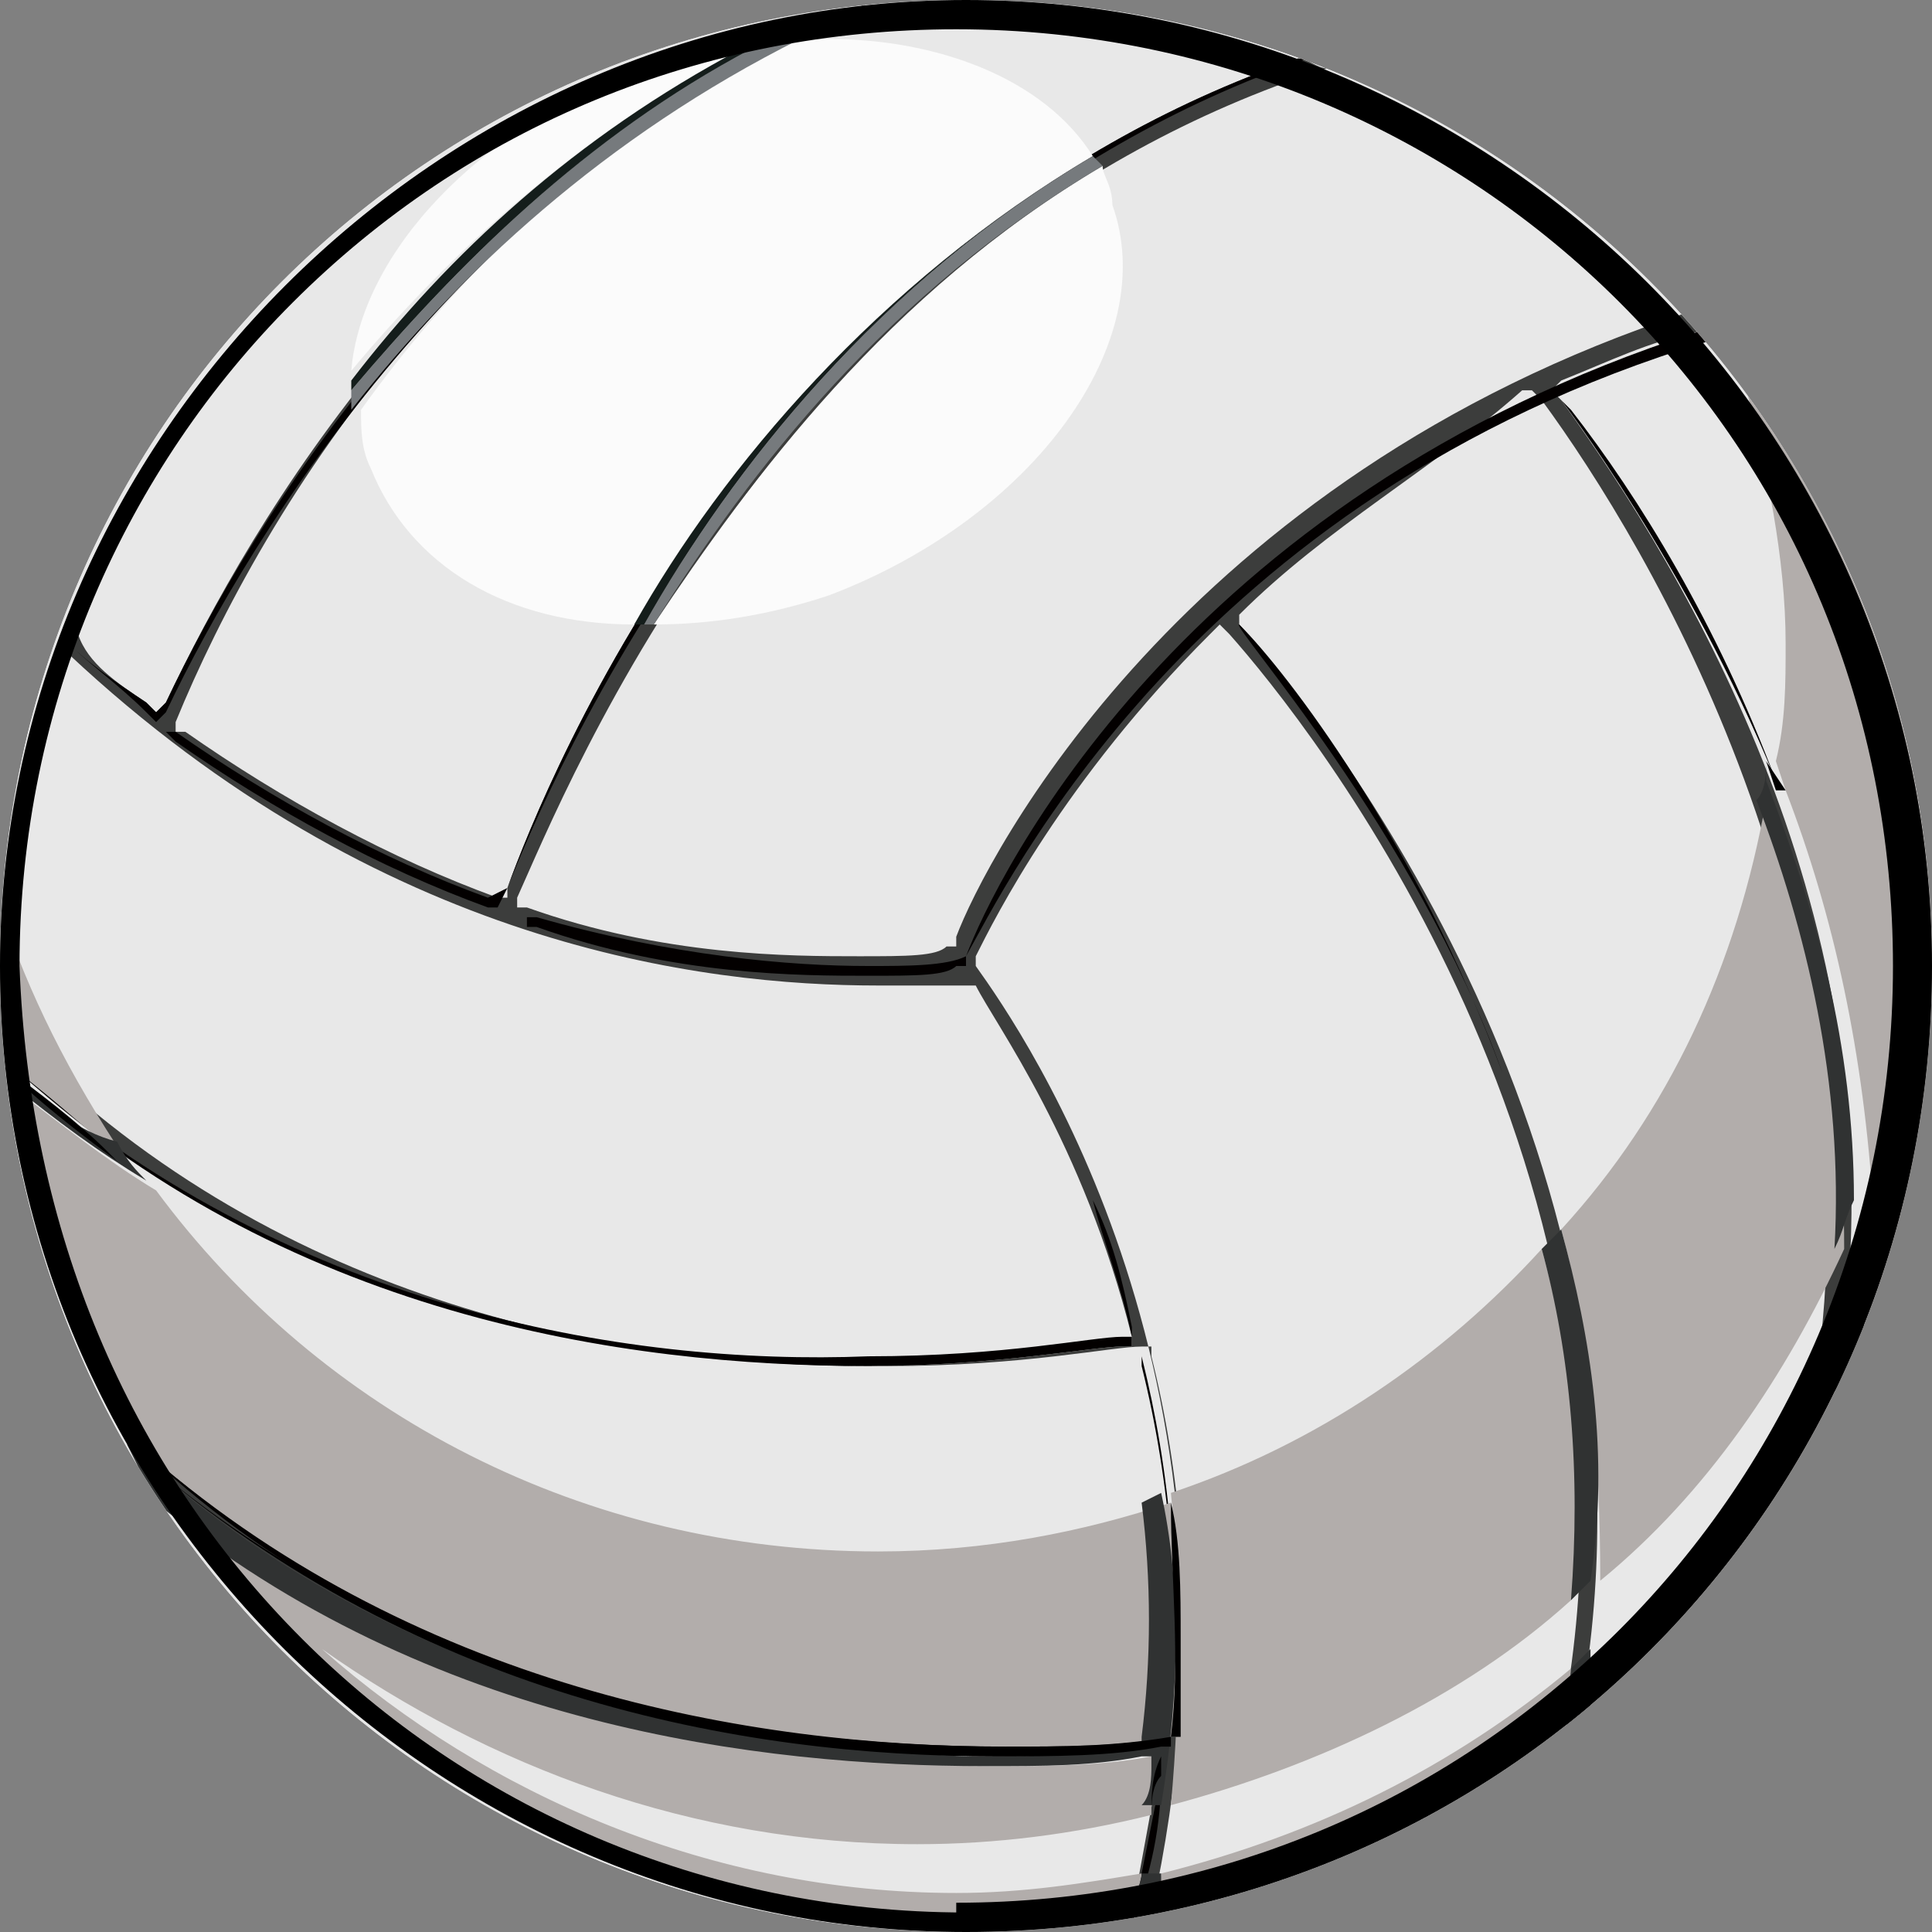 <svg id="Layer_1" xmlns="http://www.w3.org/2000/svg" xmlns:xlink="http://www.w3.org/1999/xlink" viewBox="0 0 19.8 19.8"><rect x="0" y="0" width="19.8" height="19.8" fill="#808080" stroke="none"/><style>.st0,.st2,.st6,.st9{clip-path:url(#SVGID_2_);fill:#e8e8e8}.st2,.st6,.st9{fill:#030000}.st6,.st9{fill:#010000}.st9{fill:#141d1b}</style><defs><path id="SVGID_1_" d="M9.9 19.8c5.5 0 9.9-4.4 9.9-9.9S15.4 0 9.9 0 0 4.4 0 9.9s4.4 9.9 9.9 9.9"/></defs><clipPath id="SVGID_2_"><use xlink:href="#SVGID_1_" overflow="visible"/></clipPath><path class="st0" d="M16.2 17.6c-4.2 3.5-10.5 2.8-14-1.4C-1.3 12-.6 5.7 3.6 2.2c4.2-3.5 10.5-2.8 14 1.4 3.5 4.3 2.8 10.5-1.4 14"/><path class="st0" d="M16.2 17.6c-4.2 3.5-10.5 2.8-14-1.4C-1.3 12-.6 5.7 3.6 2.2c4.2-3.5 10.5-2.8 14 1.4 3.5 4.3 2.8 10.5-1.4 14"/><path d="M12.7 6.3v.1c.8.9 4.5 5.5 3.5 11.1l-.1.1-.1.1c1.1-5.7-2.6-10.3-3.4-11.2l-.1-.1-.1.1C10.9 8 10.2 9.4 10 9.8v.1c.5.7 3 4.3 1.8 9.7h-.2c.1-.5.2-1.1.3-1.6v-.1h-.1c-.5.1-1.1.1-1.6.1-2.4 0-5.7-.5-8.5-2.7l-.3-.6c2.8 2.5 6.3 3.1 8.9 3.1.6 0 1.2 0 1.7-.1h.1v-.1c.1-1.2 0-2.5-.3-3.7v-.1h-.1c-.3 0-1.2.2-2.6.2-2.5 0-6-.5-8.9-3v-.3C2.9 13.4 6.4 14 8.9 14c1.3 0 2.3-.2 2.6-.2h.1v-.1c-.5-2-1.4-3.2-1.6-3.6H9c-1.8 0-5.1-.4-8.3-3.4l.1-.2c.1.3.4.5.7.7l.1.1.1-.1c.9-1.9 2.9-5.3 6.7-7 .1-.1.4-.1.6-.2-4.1 1.6-6.3 5.2-7.2 7.4v.1h.1c1 .7 2.1 1.3 3.2 1.7h.1v-.1C5.6 8 7.8 2.5 13.3.6c.1 0 .2.1.3.1C8 2.5 5.8 8.1 5.3 9.2v.1h.1c1.4.5 2.7.5 3.4.5.5 0 .8 0 .9-.1h.1v-.1c.3-.8 2.3-4.7 7.5-6.4l.1.2c-.5.1-.9.3-1.4.5l-.1.1.1.1c1.3 1.8 3.4 5.3 2.9 9.5l-.3.6c.7-4.6-1.7-8.6-2.8-10.1l-.1-.1h-.1c-.9.8-2 1.4-2.9 2.3" clip-path="url(#SVGID_2_)" fill="#3c3d3c"/><path class="st2" d="M9.9 9.8c-.2.1-.6.1-1 .1-.8 0-2-.1-3.4-.5h-.1v.1h.1c1.4.5 2.7.5 3.4.5.5 0 .8 0 .9-.1h.1v-.1c.4-.7 2.3-4.7 7.6-6.3l-.1-.1C12.1 5.1 10.2 9 9.9 9.8z"/><path class="st2" d="M16.1 4.2l-.1-.1s1.3 1.7 2.2 3.9c-.6-1.6-1.4-2.9-2.1-3.8M12.7 6.4c-.1 0 1.8 2.1 2.7 4.6-.9-2.4-2.2-4.1-2.7-4.6zM5.2 9.1l-.2.1c-1.1-.4-2.2-1-3.2-1.7h-.1l.1.1c1 .7 2.1 1.3 3.2 1.7h.1l.1-.2c.4-1 2.7-6.6 8.2-8.5h-.1C7.8 2.5 5.6 8 5.2 9.1M.1 10.9C2.9 13.5 6.4 14 8.9 14c1.3 0 2.3-.2 2.6-.2h.1v-.1c-.1-.5-.3-1-.4-1.4.2.4.3.8.4 1.3v.1h-.1c-.3 0-1.2.2-2.6.2-2.5.1-6-.5-8.8-3zM11.9 18.2v-.1.1l-.3 1.5c.2-.5.3-1 .3-1.5M10.2 17.9c.6 0 1.2 0 1.7-.1h.1v-.1c.1-1.2 0-2.5-.3-3.7v-.1c.3 1.2.4 2.4.3 3.7v.1h-.1c-.6.1-1.2.2-1.7.2-2.6-.1-6.1-.6-8.9-3.2l.1.1c2.7 2.6 6.2 3.1 8.8 3.1M.6 6.5c.3.3.6.5.9.8l.1.1.1-.1C2.6 5.4 4.8 1.9 8.5.2h-.1c-3.7 1.7-5.8 5.1-6.7 7l-.1.1-.1-.1c-.3-.2-.6-.4-.9-.7z"/><path d="M19.8 10c0 2.8-1.3 5.6-3.6 7.6-1.8 1.5-4.1 2.2-6.3 2.2-2.9 0-5.7-1.2-7.7-3.6C.8 14.4 0 12.4 0 10.3c.2 5.3 4.5 9.6 9.9 9.6 5.5-.1 9.9-4.4 9.9-9.9" clip-path="url(#SVGID_2_)" fill="#c5bebb"/><path d="M15.8 12.8c-1 1.1-2.3 2-3.8 2.5.1 1 .1 2.1 0 3.2 1.5-.4 3-1.1 4.1-2.1.2-1.3 0-2.5-.3-3.6m2.3-4.6c-.3 1.7-1 3.2-2.1 4.4.3 1.1.4 2.3.4 3.6 1.1-.9 1.9-2.1 2.5-3.4 0-1.7-.3-3.2-.8-4.6M17.9 4c.2.8.4 1.7.4 2.6 0 .4 0 .8-.1 1.2l.1.3c.5 1.3.8 2.7.9 4.3l.1-.1-.1.2c0 .5 0 .9-.1 1.4l-.3.6c.1-.5.1-.9.1-1.3-.5 1.5-1.4 2.8-2.6 3.9 0 .2-.1.4-.1.6l-.1.1-.1-.1c0-.2.1-.4.1-.6-1.2 1-2.6 1.7-4.2 2.1 0 .1-.1.3-.1.4h-.2c0-.1.1-.3.1-.4-.6.1-1.2.2-1.9.2-2.5 0-4.8-1-6.5-2.5 1.7 1.2 3.8 2 6.1 2 .8 0 1.6-.1 2.4-.3 0-.2 0-.3.1-.5V18h-.1c-.5.1-1.1.1-1.6.1-2.4 0-5.7-.5-8.5-2.7l-.3-.6c2.8 2.5 6.3 3.1 8.9 3.1.6 0 1.2 0 1.7-.1h.1v-.1-.9c0-.5 0-.9-.1-1.4-.9.3-1.9.5-3 .5-3 0-5.7-1.4-7.4-3.7-.5-.3-1-.7-1.4-1V11c.4.3.7.6 1.1.9-.6-.9-1-1.7-1.3-2.6V10.2c.1 2.1.8 4.2 2.2 5.9 2 2.4 4.8 3.6 7.7 3.6 2.2 0 4.4-.7 6.3-2.2 2.4-1.9 3.6-4.7 3.6-7.6v-.1c0-2.1-.7-4.2-1.9-5.8" clip-path="url(#SVGID_2_)" fill="#b2adab"/><path d="M11.9 19.2h-.2c0 .1-.1.3-.1.4h.2c.1-.1.1-.2.1-.4m4.4-2.3l-.2.2c0 .2-.1.4-.1.6l.2-.1.1-.1v-.6m-15-2.1l.3.6c2.8 2.3 6.2 2.7 8.5 2.7.6 0 1.1 0 1.6-.1h.1v.1-.1.1c0 .1 0 .3-.1.4h.2c.2-1.2.2-2.3 0-3.2l-.2.1c.1.8.1 1.6 0 2.4v.1h-.1c-.6.1-1.1.1-1.7.1-2.3-.1-5.8-.6-8.6-3.2zM16 12.6l-.2.2c.3 1.1.4 2.3.3 3.6l.2-.2c.2-1.3 0-2.5-.3-3.6m3.1-.2c-.1.2-.1.5-.2.7 0 .4-.1.9-.1 1.3l.3-.6v-1.4m-19-1.5v.2c.5.4.9.7 1.4 1-.1-.1-.2-.2-.3-.4-.4-.1-.8-.4-1.1-.8m-.1 0zm18.1-3.1c0 .1 0 .3-.1.4.5 1.3.9 2.9.8 4.6.1-.2.1-.3.2-.5 0-1.6-.4-3-.9-4.3v-.2" clip-path="url(#SVGID_2_)" fill="#303232"/><path class="st6" d="M18.1 7.8l.2.3h-.1l-.1-.3M0 10.9c.4.4.8.7 1.2 1l-.1-.1c-.3-.3-.7-.6-1.1-.9M11.8 19.3c-.1.1-.1.3-.1.4 0-.2 0-.3.1-.4m.1-1.3c-.1.2-.1.4-.1.6 0-.1 0-.3.1-.4V18zM1.3 14.8c2.9 2.6 6.3 3.2 8.9 3.2.6 0 1.2 0 1.7-.1h.1v-.1c.1-.8 0-1.6 0-2.4.1.4.1.9.1 1.4v1H12c-.6.1-1.1.1-1.7.1-2.7 0-6.2-.6-9-3.1"/><path d="M11.3 1.7C9.1 3 7.7 4.9 6.7 6.4c.6 0 1.2-.1 1.8-.3 2.1-.8 3.4-2.6 2.9-4 0-.2-.1-.3-.1-.4M7.6.5c-.3 0-.6.1-1 .2-1.7.6-2.9 1.9-3 3.1 1-1.2 2.3-2.4 4-3.3m.9-.1h-.3c-2 .9-3.5 2.4-4.5 3.8 0 .2 0 .4.1.6.4 1 1.4 1.6 2.7 1.6 1-1.6 2.5-3.5 4.7-4.8C10.7.8 9.6.4 8.5.4" clip-path="url(#SVGID_2_)" fill="#fbfbfb"/><path d="M11.2 1.6C9 2.9 7.5 4.8 6.6 6.4h.1c1-1.6 2.4-3.4 4.6-4.7l-.1-.1M8.2.4h-.4C6 1.4 4.7 2.7 3.6 4v.2C4.7 2.8 6.2 1.4 8.2.4" clip-path="url(#SVGID_2_)" fill="#767a7d"/><path class="st9" d="M11.2 1.6C9 2.9 7.4 4.8 6.5 6.4h.1c.9-1.6 2.4-3.5 4.6-4.8M7.7.5h-.1c-1.7.9-3 2.1-4 3.4V4C4.7 2.7 6 1.4 7.7.5"/><path d="M9.9 19.7v.1c5.5 0 9.9-4.4 9.9-9.9S15.3 0 9.9 0 0 4.5 0 9.9c0 5.5 4.5 9.9 9.9 9.9v-.2c-2.7 0-5.1-1.1-6.8-2.8C1.3 15 .3 12.6.2 9.9.2 7.2 1.3 4.8 3 3.1 4.8 1.3 7.2.3 9.8.3c2.7 0 5.1 1.1 6.8 2.8 1.8 1.8 2.8 4.2 2.8 6.8 0 2.7-1.1 5.1-2.8 6.8-1.8 1.8-4.2 2.8-6.8 2.8v.2h.1z"/></svg>